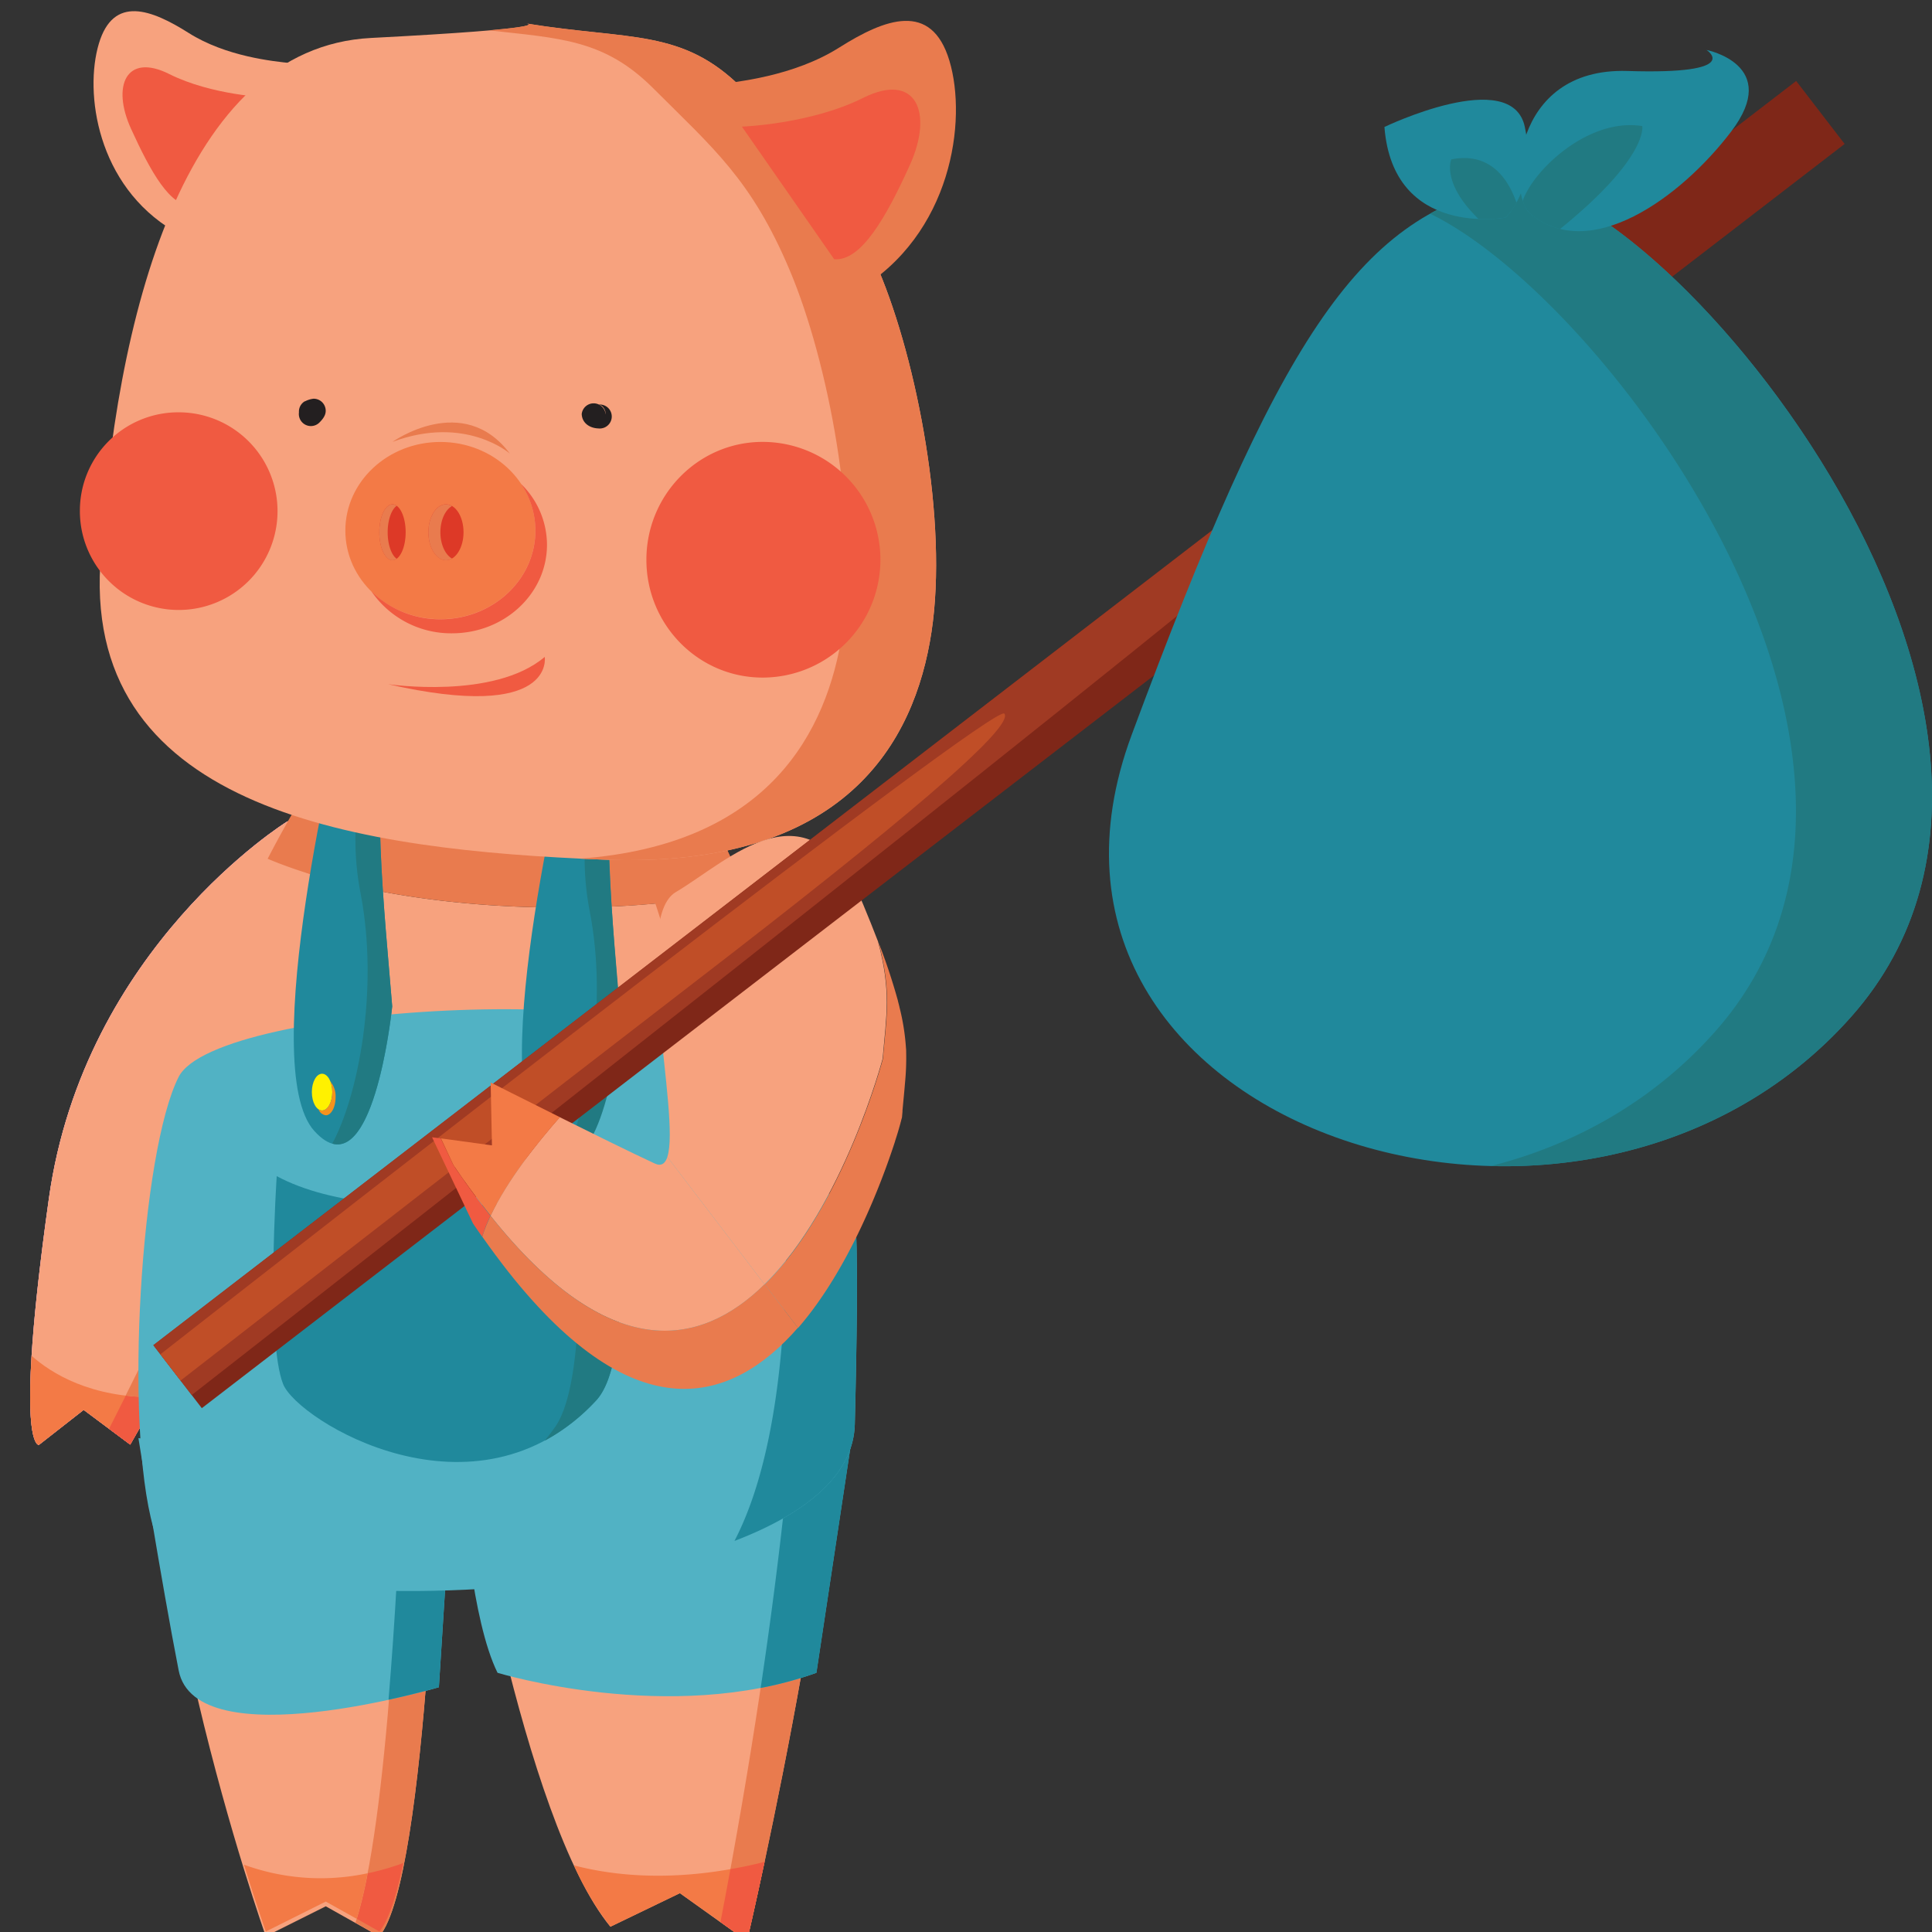 <svg id="Layer_1" data-name="Layer 1" xmlns="http://www.w3.org/2000/svg" viewBox="0 0 566.93 566.93"><rect x="0" y="0" width="566.93" height="566.93" fill="#333333" stroke="none"/><defs><style>.cls-1{fill:#f7a27e;}.cls-2{fill:#f05a41;}.cls-3{fill:#f0accc;}.cls-4{fill:#b479a3;}.cls-5{fill:#f37a46;}.cls-6{fill:#e97b4e;}.cls-7{fill:#51b2c4;}.cls-18,.cls-8{fill:#20899c;}.cls-9{fill:#217a82;}.cls-10{fill:#fff100;}.cls-11{fill:#f6921e;}.cls-12{fill:#733863;}.cls-13{fill:#231f20;}.cls-14{fill:#dd3927;}.cls-15{fill:#7f2718;}.cls-16{fill:#a03a23;}.cls-17{fill:#c04e27;}.cls-18{fill-rule:evenodd;}</style></defs><title>11</title><path class="cls-1" d="M85.7,18.56c-5.65-.56-19.45-2-30.34-8.89S33.28-1.51,29,12.83s-.58,41.57,22.07,55Z"/><path class="cls-2" d="M78.65,28.6s-16.42-.58-29-6.88S32.7,25.16,38.44,37.77,50,60.84,56.4,60.27Z"/><path class="cls-3" d="M84.15,241.15S24.69,278,14.35,351.67,11.41,424,11.41,424l13.14-10.28,13.66,10.19s73.62-127.16,65.43-152S95.06,236.2,84.15,241.15Z"/><path class="cls-3" d="M46.07,410c18.76-33.69,64.09-118.31,57.57-138.11-8.19-24.87-8.58-35.7-19.49-30.75,0,0-59.46,36.81-69.8,110.52-2.92,20.81-4.42,35.63-5.08,46.2C15,402.94,26.64,410.32,46.07,410Z"/><path class="cls-4" d="M11.41,424l13.14-10.28,13.66,10.19s3.06-5.29,7.86-13.92c-19.43.31-31.1-7.07-36.8-12.14C7.6,424.72,11.41,424,11.41,424Z"/><path class="cls-1" d="M84.15,241.15S24.69,278,14.35,351.67,11.41,424,11.41,424l13.14-10.28,13.66,10.19s73.62-127.16,65.43-152S95.06,236.2,84.15,241.15Z"/><path class="cls-5" d="M11.41,424l13.14-10.28,13.66,10.19s3.06-5.29,7.86-13.92c-19.43.31-31.1-7.07-36.8-12.14C7.6,424.72,11.41,424,11.41,424Z"/><path class="cls-2" d="M46.07,410c-4.8,8.63-7.86,13.92-7.86,13.92L32,419.28c1.52-3,3.16-6.27,4.9-9.74A67.19,67.19,0,0,0,46.07,410Z"/><path class="cls-6" d="M103.64,271.9C110.16,291.7,64.83,376.32,46.07,410a67.19,67.19,0,0,1-9.21-.47c18.13-36.3,46.75-96,52.21-112.48,4.53-13.65,1.54-39-1.54-57C95.25,238.9,96.39,249.9,103.64,271.9Z"/><path class="cls-1" d="M136,426.2s17.1,107.55,43.11,139.18l20.39-9.84,19.68,14.06S253.61,423,245.42,373.25L170.7,409.33Z"/><path class="cls-6" d="M245.42,373.25C253.61,423,219.21,569.6,219.21,569.6L211.42,564c18.66-96.94,22.79-161,23.7-185.81Z"/><path class="cls-5" d="M199.53,555.54l-20.39,9.84a86.5,86.5,0,0,1-10.71-18c22.26,5.83,44.16,2,55.94-1.09-3.05,14.28-5.16,23.27-5.16,23.27Z"/><path class="cls-2" d="M224.37,546.33c-3.05,14.28-5.16,23.27-5.16,23.27L211.42,564q1.52-7.9,2.91-15.51C218.16,547.84,221.56,547.07,224.37,546.33Z"/><path class="cls-7" d="M146,490.87s50.67,15.47,93.55,0l11.25-74.51L136,440.26S138.33,475.38,146,490.87Z"/><path class="cls-8" d="M250.84,416.36l-11.25,74.51a108.89,108.89,0,0,1-16.38,4.45c4.5-30.11,7.34-55.27,9.12-75.11Z"/><path class="cls-1" d="M128.79,422s-3.07,129.34-17.49,146.21l-15.7-8.82L78,568.19s-42.71-120.12-31-193.54Z"/><path class="cls-6" d="M128.79,422s-3.07,129.34-17.49,146.21l-7-4c9.6-29,13.18-111.93,14.31-148.17Z"/><path class="cls-7" d="M40.62,422s6.72,42.18,11.81,68.19,76.36,4.92,76.36,4.92l3.84-60.46Z"/><path class="cls-8" d="M132.63,434.63l-3.84,60.46s-6.07,1.79-14.78,3.68c1.94-22.94,3.18-47.15,3.94-66.16Z"/><path class="cls-2" d="M118.34,546.69c-2,9.64-4.3,16.89-7,20.1l-6.62-3.72a129.16,129.16,0,0,0,3.2-13.38A72.86,72.86,0,0,0,118.34,546.69Z"/><path class="cls-5" d="M107.88,549.69a129.16,129.16,0,0,1-3.2,13.38L95.6,558,78,566.79s-2.63-7.39-6.4-19.61A65.64,65.64,0,0,0,107.88,549.69Z"/><path class="cls-1" d="M52.43,332c2.39-29.07,15.66-59.78,26.11-80.05,20.7,8.78,51.73,14.37,86.43,14.37a285.72,285.72,0,0,0,53.68-4.84c14,34.76,26,87.06,28,127.46,2.81,57.64-15.46,58.35-120.9,57.64S48.39,381.21,52.43,332Z"/><path class="cls-6" d="M78.54,252c7.25-14,13.15-23.08,13.15-23.08s88.15-20.58,108.54,0c6.09,6.15,12.44,17.79,18.42,32.61A285.72,285.72,0,0,1,165,266.32C130.27,266.32,99.24,260.73,78.54,252Z"/><path class="cls-6" d="M217.88,400.05c-2.85-63.89-25.83-153.92-46.61-180.11,12.62.72,23.35,3.27,29,8.93,20.38,20.58,43.58,102.43,46.39,160.07,1.73,35.43-4.52,49.34-34.06,54.65C217.63,433.86,218.77,419.94,217.88,400.05Z"/><path class="cls-7" d="M250.84,356.79S224.06,337.12,215.23,312s-151.72-17.81-162.8,4S36.36,418,45,448.28s204.42,25.9,205.83-30.34S250.84,356.79,250.84,356.79Z"/><path class="cls-8" d="M229.76,336.47a133.63,133.63,0,0,0,21.08,20.32s1.41,4.91,0,61.15c-.38,15-14.55,26.29-35.32,34.24C233,418.63,231.22,359.21,229.76,336.47Z"/><path class="cls-8" d="M180.43,348.74s-66.73,13.87-99.23-3.61c0,0-3.2,48.19,1.87,61,4.25,10.77,56.54,42.79,91.85,4.82C186.46,398.59,180.43,348.74,180.43,348.74Z"/><path class="cls-9" d="M169.28,350.67c6.89-1,11.15-1.93,11.15-1.93s6,49.85-5.51,62.25a58.07,58.07,0,0,1-15.07,11.77c1-1.25,2-2.56,3-3.95C171.1,407.22,170.37,370.62,169.28,350.67Z"/><path class="cls-8" d="M100.17,211.1S75,312.9,92.24,331.88s22.85-36.55,22.85-36.55c-2.11-26-7-71.48,0-80S100.17,211.1,100.17,211.1Z"/><path class="cls-9" d="M115.09,215.3c-7,8.55-2.11,54,0,80,0,0-4.46,44-17.59,40.28,7.48-13.75,13.81-45.05,8.29-73.54-4.4-22.67,1.82-41.83,6.4-52C115.8,210.36,118.1,211.65,115.09,215.3Z"/><path class="cls-10" d="M91.51,320.46c0,3,1.34,5.4,3,5.4s3-2.42,3-5.4-1.34-5.38-3-5.38S91.51,317.49,91.51,320.46Z"/><path class="cls-11" d="M97.5,320.46a8.5,8.5,0,0,0-.56-3.11A6.65,6.65,0,0,1,98.47,322c0,2.91-1.28,5.27-2.87,5.27a2.61,2.61,0,0,1-2.12-1.75,1.87,1.87,0,0,0,1,.35C96.16,325.86,97.5,323.44,97.5,320.46Z"/><path class="cls-8" d="M167.55,215.3S141.92,317,159.05,336s23-36.44,23-36.44c-2-26-6.69-71.51.38-80S167.55,215.3,167.55,215.3Z"/><path class="cls-10" d="M160.51,323.75c0,3.88,1.78,7,4,7s4-3.15,4-7-1.77-7-4-7S160.51,319.87,160.51,323.75Z"/><path class="cls-9" d="M182.18,219.5c-7,8.55-2.11,54,0,80,0,0-4.3,42.46-16.9,40.43,7.26-14.22,13.17-44.7,7.77-72.53-4.56-23.5,2.29-43.24,6.9-53.09C183.16,214.73,185,216.09,182.18,219.5Z"/><path class="cls-11" d="M163,329.14c1.88,0,3.4-3.39,3.4-7.56a14.37,14.37,0,0,0-.68-4.49c1.59.92,2.74,3.54,2.74,6.66,0,3.88-1.77,7-4,7-1.18,0-2.23-.94-3-2.4A2.09,2.09,0,0,0,163,329.14Z"/><path class="cls-1" d="M154.53,6.92c30.23,4.92,45.7,1.41,63.27,19s28.82,26.72,40.07,53.43,20.38,73.81,15.46,106.14S248,255.06,177,252.25,25.19,238.19,29.41,165.79,53.66,14,108.84,11.14,154.53,6.92,154.53,6.92Z"/><path class="cls-6" d="M247.21,185.47C252.13,153.14,243,106,231.75,79.33s-22.5-35.85-40.07-53.43c-14.4-14.4-27.39-14.64-48.25-17,14.92-1.28,11.5-1.94,11.13-2,30.21,4.91,45.67,1.41,63.24,19s28.82,26.72,40.07,53.43,20.38,73.81,15.46,106.14S248,255.06,177,252.25c-2.24-.09-4.49-.18-6.74-.29C225.73,247.82,242.77,214.65,247.21,185.47Z"/><path class="cls-2" d="M189.68,164.25c0,19.1,15.27,34.58,34.09,34.58a34.58,34.58,0,0,0,0-69.16C205,129.67,189.68,145.15,189.68,164.25Z"/><path class="cls-2" d="M23.44,149.72a29,29,0,1,0,29-28.73A28.86,28.86,0,0,0,23.44,149.72Z"/><path class="cls-12" d="M29.25,221.33a.27.27,0,0,1,0,.15C29.24,221.19,29.26,221.12,29.25,221.33Z"/><path class="cls-6" d="M209.07,24.85c6.92-.68,23.84-2.46,37.2-10.9S273.33.25,278.6,17.82s.71,51-27.06,67.48Z"/><path class="cls-2" d="M217.71,37.16s20.12-.71,35.59-8.44S274,32.93,267,48.4s-14.36,28.36-22.22,27.66Z"/><path class="cls-13" d="M89.5,117.77A7.17,7.17,0,0,1,92,117a3.53,3.53,0,0,1,3.45,2.61c.5,1.82-.53,3.19-1.72,4.38a3.51,3.51,0,0,1-5-5l.46-.48.19-.2a2.89,2.89,0,0,0-.75,1.27l.36,2.71,0,0,2.1,1.62,1.63,0c.58-.25.68-.29.28-.1a3.58,3.58,0,0,1-4.8-1.27,3.5,3.5,0,0,1,1.26-4.8Z"/><path class="cls-13" d="M177.73,121.5a3.23,3.23,0,0,0-.88-2.16l.06.06a2.44,2.44,0,0,0-1.13-.68c.6.22-1,0-.16,0a3.52,3.52,0,1,1,0,7c-2.51-.07-4.81-1.52-4.92-4.22a3.52,3.52,0,0,1,7,0Z"/><path class="cls-5" d="M101.34,155.69c0,14.38,12.49,26,27.89,26s27.88-11.65,27.88-26-12.48-26-27.88-26S101.34,141.32,101.34,155.69Z"/><path class="cls-2" d="M129.23,181.72c15.4,0,27.88-11.65,27.88-26A24.68,24.68,0,0,0,152.9,142a25.06,25.06,0,0,1,7.61,17.84c0,14.37-12.48,26-27.88,26A28.3,28.3,0,0,1,109,173.53,28.73,28.73,0,0,0,129.23,181.72Z"/><path class="cls-14" d="M111.3,156.18c0,4.53,1.73,8.2,3.87,8.2s3.87-3.67,3.87-8.2-1.74-8.2-3.87-8.2S111.3,151.65,111.3,156.18Z"/><path class="cls-6" d="M115.17,148a2.16,2.16,0,0,1,1.23.43c-1.53,1.09-2.64,4.16-2.64,7.77s1.11,6.68,2.64,7.77a2.09,2.09,0,0,1-1.23.43c-2.14,0-3.87-3.67-3.87-8.2S113,148,115.17,148Z"/><path class="cls-14" d="M125.71,156.18c0,4.53,2.31,8.2,5.16,8.2s5.15-3.67,5.15-8.2-2.3-8.2-5.15-8.2S125.71,151.65,125.71,156.18Z"/><path class="cls-6" d="M130.87,148a3.47,3.47,0,0,1,1.76.5c-2,1.14-3.4,4.16-3.4,7.7s1.42,6.56,3.4,7.7a3.47,3.47,0,0,1-1.76.5c-2.85,0-5.16-3.67-5.16-8.2S128,148,130.87,148Z"/><path class="cls-6" d="M149.61,133.1s-13-11.44-34.44-3.43C115.17,129.67,135.91,114.83,149.61,133.1Z"/><path class="cls-2" d="M113.85,200.76s31.11,4.68,46-8C159.85,192.79,163.09,212,113.85,200.76Z"/><path class="cls-1" d="M234.12,389.66c15-17.29,24.51-42.57,28.47-54.78-4,12.21-13.42,37.49-28.47,54.78Z"/><path class="cls-1" d="M259,310.67c1.09-12.78,2.59-19.71-1.36-34.42-1.27-3.32-2.71-6.92-4.37-10.9-15.58-37.42-39.49-12.67-54.95-3.58-13.29,7.8,1.52,65.51-2.5,77.73l28.52,37.37C247.56,354.07,259,310.67,259,310.67Z"/><path class="cls-6" d="M257.66,276.25h0s0,0,0,.06S257.67,276.27,257.66,276.25Z"/><path class="cls-6" d="M265.91,308.84s0,0,0,0c0-.43,0-.86-.06-1.3h0a65.79,65.79,0,0,0-1.91-12v-.05c-.14-.56-.28-1.14-.44-1.72a.25.25,0,0,0,0-.07,175.39,175.39,0,0,0-5.78-17.36s0,0,0-.06c3.95,14.71,2.45,21.64,1.36,34.42,0,0-11.46,43.4-34.66,66.2l9.76,12.79c15-17.29,24.51-42.57,28.47-54.78l0-.05.46-1.44v0c.14-.46.28-.89.4-1.3,0,0,0,0,0,0,.12-.4.23-.78.34-1.13v0c0-.17.1-.33.14-.49a.14.14,0,0,0,0-.07c.09-.3.18-.59.25-.84l0-.07c.07-.25.14-.47.19-.66,0,0,0-.05,0-.07l.18-.65c.05-.16.07-.25.07-.25.05-.58.1-1.13.15-1.69l0-.35c.27-2.93.54-5.56.74-8.09A75.84,75.84,0,0,0,265.91,308.84Z"/><rect class="cls-15" x="-11" y="206.81" width="608.29" height="23.32" transform="translate(-72.41 224.13) rotate(-37.58)"/><path class="cls-16" d="M389.48,144.82C457.58,88.57,461,79,455.19,79.05L45,394.73l11.26,14.63C119.61,359.87,303.9,215.52,389.48,144.82Z"/><path class="cls-17" d="M203.83,288.2c59.86-46.07,94-74.78,90.89-78.79-2.67-3.47-196.15,147.65-247.66,188L53,405.1C87,378.67,159.24,322.51,203.83,288.2Z"/><path class="cls-18" d="M441.64,54.56c39.87-8.64,180.67,154.55,101.58,243.79s-254,32.65-211.14-82.71S398.11,64,441.64,54.56Z"/><path class="cls-9" d="M441.64,54.56a78.69,78.69,0,0,0-22,8.14C471.92,88,573,224.06,503.29,302.71,485.12,323.2,461.9,336,437.43,342.17c38,1,77.87-12.31,105.79-43.82C622.31,209.11,481.51,45.92,441.64,54.56Z"/><path class="cls-18" d="M448.9,62.55c-6.27-5.36-5.81-42.81,28.66-41.72s23.21-6.17,23.21-6.17S522.91,19,508,38.6,466.31,77.42,448.9,62.55Z"/><path class="cls-18" d="M441.8,63.84s-33,6.17-35.55-26.58c0,0,37.42-18,41.2,0S441.8,63.84,441.8,63.84Z"/><path class="cls-9" d="M481.91,37c-15.76-2.54-31.89,12.84-35.08,21.9a8,8,0,0,0,2.07,3.68,21.51,21.51,0,0,0,8.88,4.62C483.79,46.15,481.91,37,481.91,37Z"/><path class="cls-9" d="M441.8,63.84A18,18,0,0,0,445,59.49c-2.36-6.83-7.61-15-19.13-12.72,0,0-3,6.8,8,17.49A38.74,38.74,0,0,0,441.8,63.84Z"/><path class="cls-1" d="M192.12,341.42c-13.37-6.19-48.19-23.77-48.19-23.77s9.41,4.75,20.32,10.18c-6.78,7.69-15.45,18.6-20.31,28.92,34.73,43.62,61.48,38.73,80.42,20.12L195.84,339.5C195.18,341.51,194,342.3,192.12,341.42Z"/><path class="cls-6" d="M143.94,356.75l-.18.39c-.38.82-.74,1.65-1.07,2.47-.06.14-.12.28-.17.42-.38,1-.73,1.91-1,2.86h0l.09.14,1.79,2.51.13.18,1.8,2.46.1.13c.61.82,1.21,1.62,1.82,2.41l.06.09c.61.8,1.23,1.58,1.83,2.36l0,0c37.54,47.54,65.79,38.48,85,16.45l-9.76-12.79C205.42,395.48,178.67,400.37,143.94,356.75Z"/><path class="cls-5" d="M133.07,341.87c3,4.5,6,8.62,9,12.42.64.83,1.28,1.66,1.92,2.46,4.86-10.32,13.53-21.23,20.31-28.92-10.91-5.43-20.32-10.18-20.32-10.18l.38,18.45-14.94-2.05Z"/><path class="cls-2" d="M141.5,362.9h0c.29-.95.64-1.9,1-2.86,0-.14.11-.28.17-.42.33-.82.69-1.65,1.07-2.47l.17-.39c-.63-.8-1.27-1.63-1.91-2.46-2.93-3.8-5.91-7.91-9-12.42l-3.7-7.82-2.52-.34L138.79,359c.89,1.32,1.77,2.6,2.66,3.85a.05.05,0,0,0,0,0h0Z"/></svg>